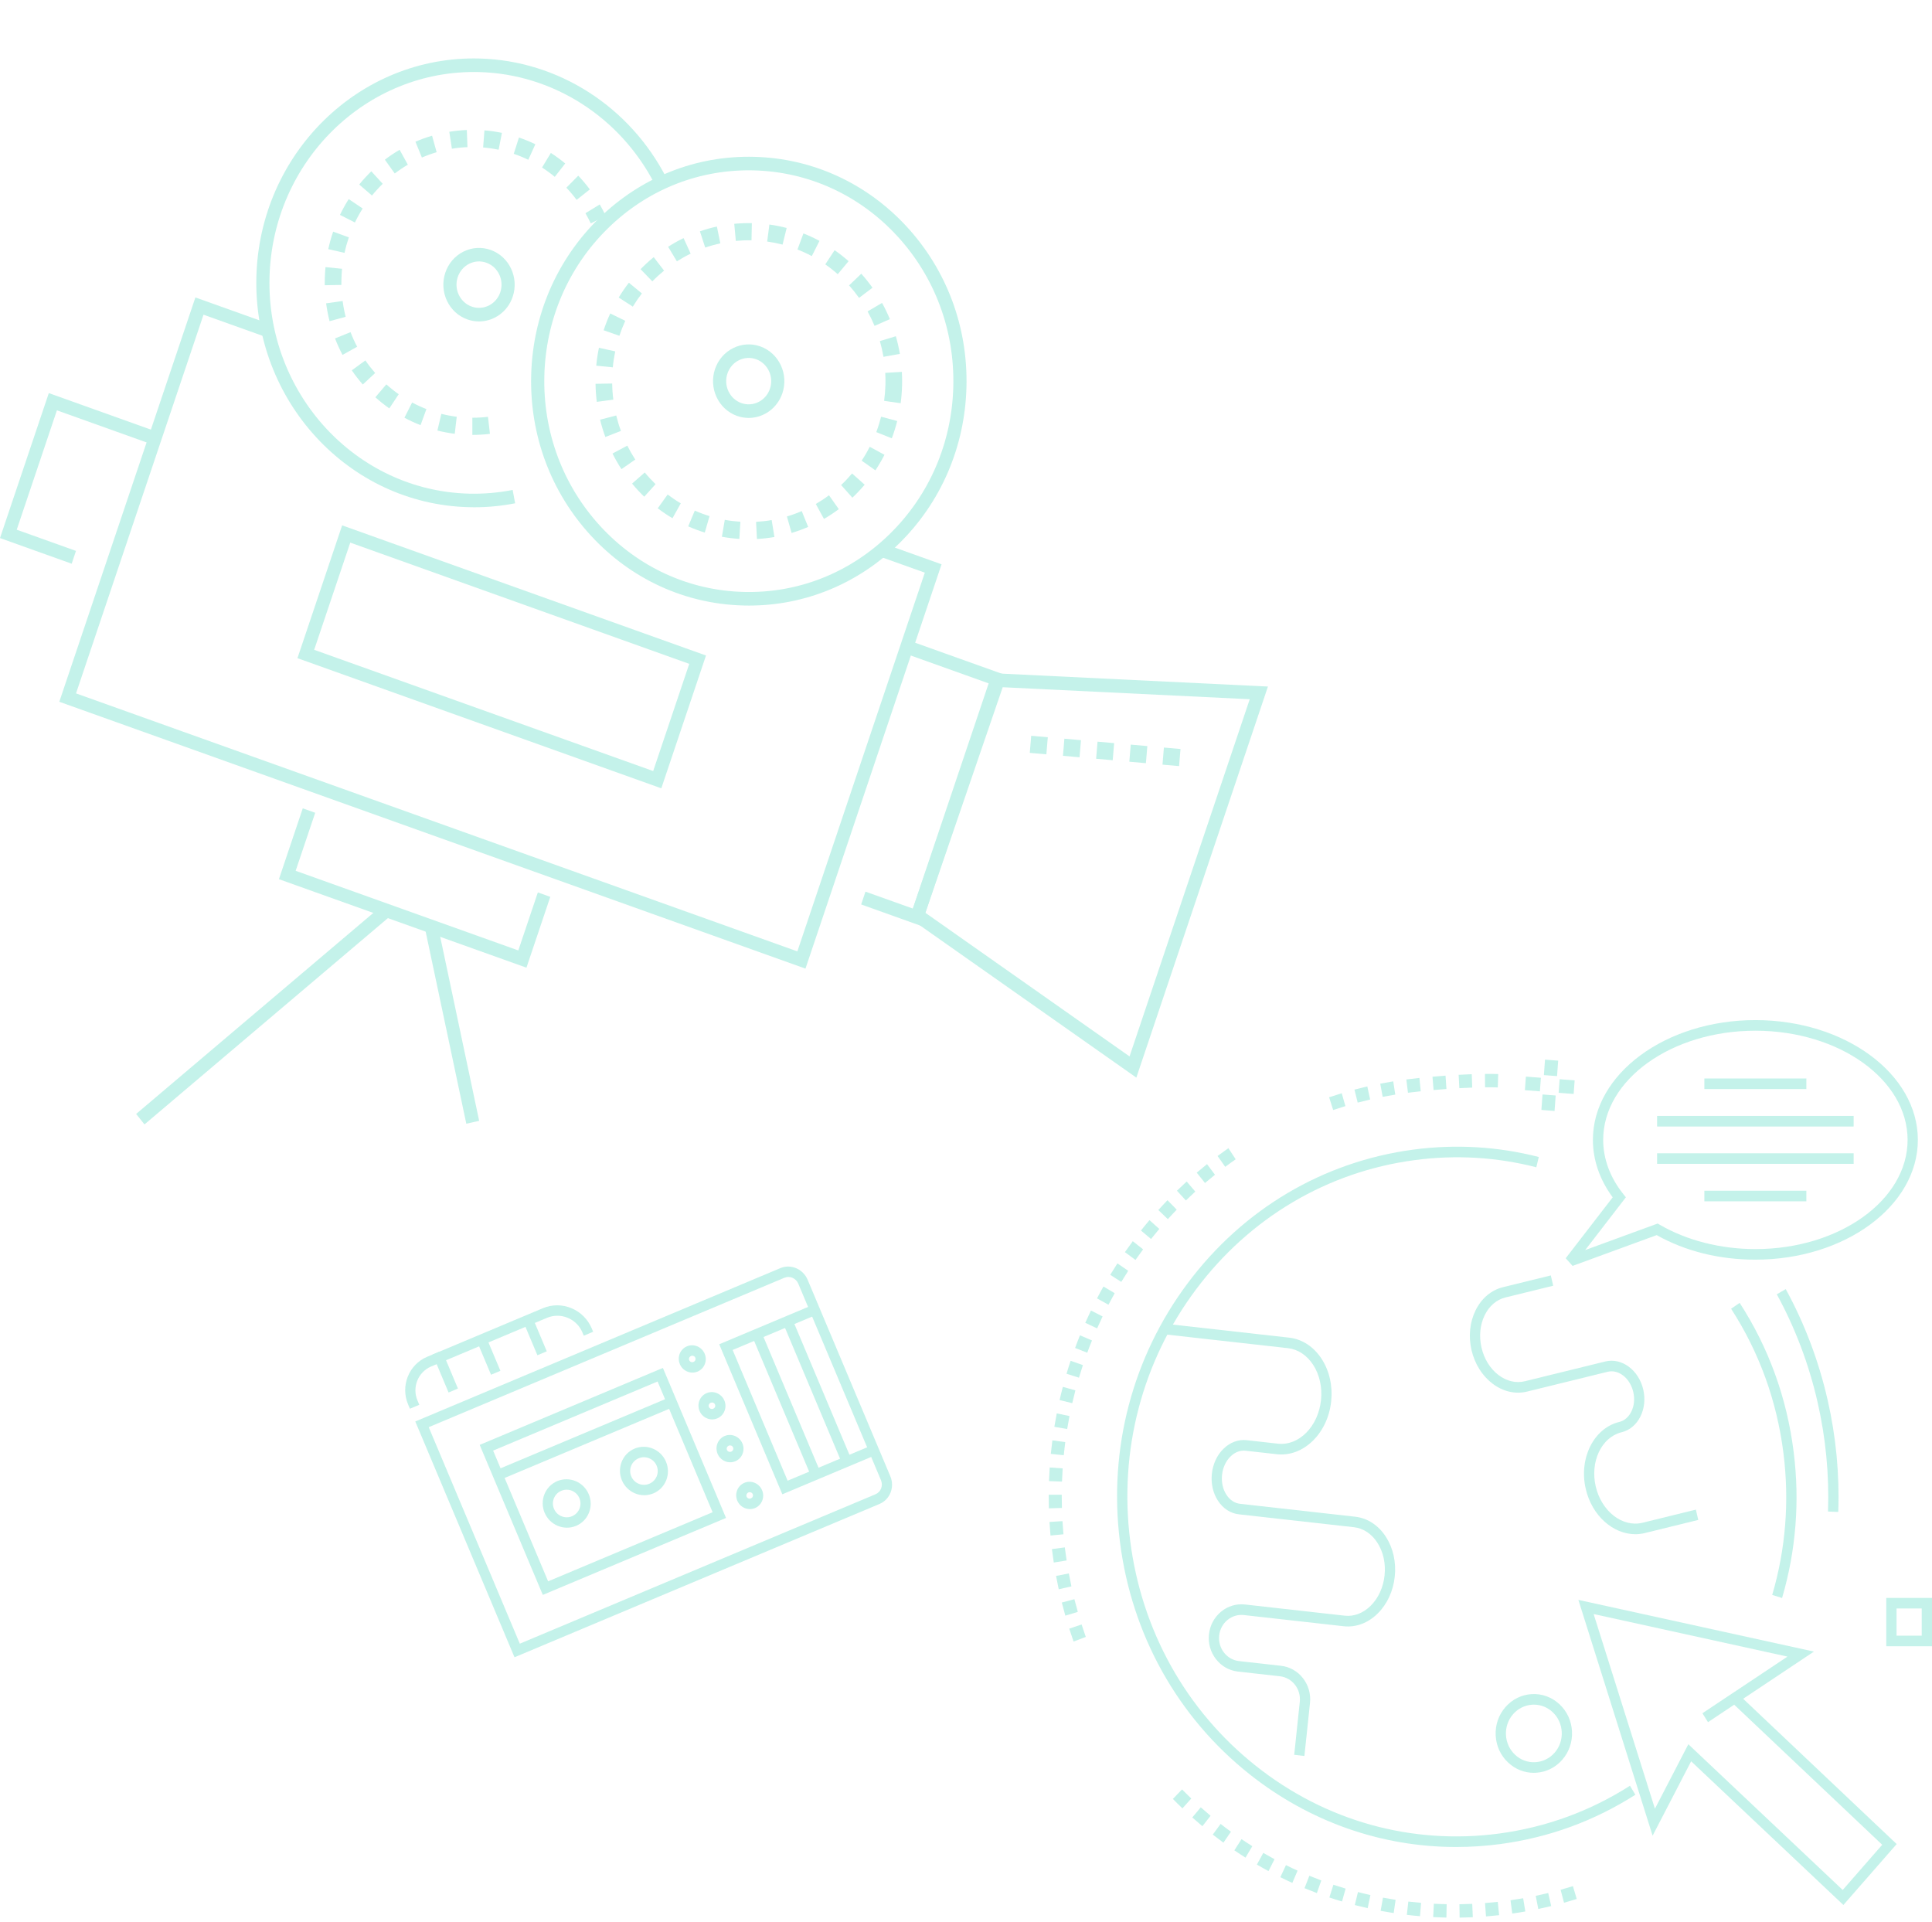 <svg width="394" height="392" viewBox="0 0 394 392" fill="none" xmlns="http://www.w3.org/2000/svg">
<g opacity="0.3">
<path d="M164.262 197.529L192.016 115.077L180.271 110.879L179.395 113.492L188.601 116.782L162.608 194.014L15.504 141.402L41.501 64.175L54.215 68.722L55.096 66.11L39.847 60.656L12.094 143.112L164.262 197.529Z" fill="#39D4B7"/>
<path d="M152.739 123.493C164.17 123.493 174.979 119.046 183.296 110.899C191.891 102.479 196.793 91.112 197.094 78.89C197.395 66.669 193.063 55.063 184.895 46.199C176.721 37.34 165.694 32.292 153.837 31.981C141.985 31.666 130.721 36.136 122.122 44.556C113.527 52.976 108.625 64.343 108.324 76.564C108.022 88.786 112.355 100.391 120.528 109.256C128.697 118.115 139.724 123.168 151.581 123.478C151.97 123.488 152.354 123.493 152.739 123.493ZM152.683 34.732C153.045 34.732 153.406 34.737 153.772 34.746C164.911 35.038 175.271 39.785 182.949 48.109C190.626 56.434 194.694 67.342 194.411 78.823C194.129 90.305 189.523 100.984 181.447 108.897C173.371 116.811 162.789 121.009 151.65 120.713C140.512 120.422 130.151 115.674 122.474 107.35C114.796 99.026 110.728 88.117 111.011 76.636C111.294 65.155 115.899 54.476 123.975 46.562C131.782 38.906 141.943 34.732 152.683 34.732Z" fill="#39D4B7"/>
<path d="M154.365 109.914C155.556 109.852 156.756 109.714 157.933 109.513L157.368 106.06C156.321 106.241 155.25 106.361 154.189 106.418L154.365 109.914ZM150.779 109.895L150.988 106.399C149.927 106.332 148.856 106.203 147.809 106.012L147.216 109.46C148.393 109.675 149.589 109.819 150.779 109.895ZM161.431 108.687C162.576 108.343 163.716 107.927 164.814 107.455L163.498 104.226C162.52 104.651 161.506 105.019 160.482 105.324L161.431 108.687ZM143.727 108.606L144.7 105.253C143.681 104.938 142.671 104.56 141.693 104.126L140.35 107.34C141.448 107.827 142.583 108.252 143.727 108.606ZM168.034 105.826C169.072 105.224 170.086 104.551 171.055 103.83L169.062 100.997C168.201 101.642 167.293 102.239 166.371 102.779L168.034 105.826ZM137.143 105.683L138.834 102.65C137.912 102.106 137.014 101.494 136.156 100.845L134.136 103.658C135.1 104.388 136.11 105.071 137.143 105.683ZM173.83 101.494C174.711 100.663 175.554 99.77 176.332 98.844L173.765 96.551C173.07 97.377 172.32 98.175 171.532 98.915L173.83 101.494ZM131.379 101.294L133.696 98.734C132.922 97.989 132.176 97.186 131.486 96.35L128.901 98.619C129.679 99.555 130.513 100.458 131.379 101.294ZM178.524 95.916C179.196 94.903 179.821 93.838 180.377 92.749L177.375 91.116C176.879 92.086 176.323 93.036 175.721 93.939L178.524 95.916ZM126.737 95.672L129.554 93.719C128.961 92.807 128.414 91.852 127.928 90.882L124.911 92.487C125.458 93.581 126.07 94.65 126.737 95.672ZM181.869 89.382C182.3 88.236 182.671 87.052 182.972 85.858L179.687 84.979C179.418 86.039 179.089 87.095 178.705 88.117L181.869 89.382ZM123.452 89.115L126.626 87.878C126.25 86.856 125.931 85.796 125.671 84.731L122.377 85.581C122.669 86.78 123.03 87.964 123.452 89.115ZM183.671 82.228C183.834 81.015 183.936 79.773 183.963 78.546C183.968 78.264 183.973 77.987 183.973 77.71C183.973 77.084 183.954 76.454 183.922 75.838L180.53 76.038C180.563 76.588 180.576 77.151 180.576 77.71C180.576 77.958 180.572 78.207 180.567 78.46C180.539 79.554 180.451 80.662 180.303 81.746L183.671 82.228ZM121.71 81.951L125.078 81.497C124.939 80.418 124.86 79.31 124.846 78.212L121.45 78.269C121.464 79.496 121.552 80.738 121.71 81.951ZM124.971 74.911C125.073 73.818 125.24 72.724 125.463 71.654L122.145 70.919C121.895 72.118 121.71 73.345 121.594 74.572L124.971 74.911ZM180.169 72.767L183.514 72.165C183.31 70.952 183.032 69.744 182.694 68.564L179.437 69.558C179.738 70.608 179.983 71.688 180.169 72.767ZM126.315 68.478C126.658 67.442 127.061 66.415 127.515 65.422L124.448 63.922C123.938 65.035 123.484 66.186 123.1 67.351L126.315 68.478ZM178.352 66.458L181.475 65.082C181.007 63.951 180.47 62.838 179.877 61.773L176.93 63.507C177.458 64.462 177.935 65.455 178.352 66.458ZM129.053 62.532C129.614 61.606 130.24 60.698 130.902 59.839L128.247 57.656C127.501 58.621 126.806 59.633 126.176 60.674L129.053 62.532ZM175.192 60.746L177.931 58.673C177.226 57.685 176.457 56.725 175.647 55.822L173.158 58.2C173.877 59.008 174.562 59.862 175.192 60.746ZM133.034 57.379C133.784 56.605 134.59 55.87 135.424 55.187L133.316 52.441C132.38 53.205 131.477 54.031 130.633 54.895L133.034 57.379ZM170.846 55.917L173.056 53.262C172.148 52.46 171.189 51.705 170.207 51.017L168.303 53.916C169.183 54.528 170.04 55.201 170.846 55.917ZM138.042 53.295C138.946 52.718 139.891 52.188 140.85 51.724L139.404 48.558C138.325 49.083 137.264 49.675 136.254 50.325L138.042 53.295ZM165.555 52.226L167.121 49.121C166.065 48.553 164.962 48.042 163.845 47.603L162.636 50.874C163.632 51.266 164.614 51.719 165.555 52.226ZM143.82 50.492C144.825 50.143 145.863 49.852 146.901 49.623L146.197 46.199C145.029 46.452 143.866 46.781 142.736 47.173L143.82 50.492ZM159.592 49.881L160.426 46.49C159.272 46.189 158.086 45.95 156.905 45.788L156.455 49.255C157.502 49.403 158.559 49.613 159.592 49.881ZM150.061 49.126C151.118 49.026 152.188 48.983 153.258 49.007L153.328 45.506C152.128 45.482 150.928 45.53 149.741 45.64L150.061 49.126Z" fill="#39D4B7"/>
<path d="M96.676 103.448C99.493 103.448 102.305 103.176 105.053 102.632L104.548 99.914C101.619 100.492 98.612 100.745 95.605 100.669C72.61 100.067 54.378 80.295 54.962 56.592C55.545 32.889 74.741 14.086 97.723 14.697C112.777 15.094 126.51 23.877 133.562 37.627L135.934 36.337C128.433 21.704 113.819 12.352 97.792 11.932C73.3 11.278 52.904 31.294 52.283 56.515C51.663 81.742 71.067 102.785 95.54 103.425C95.92 103.444 96.3 103.448 96.676 103.448Z" fill="#39D4B7"/>
<path d="M96.328 88.686H96.403C97.575 88.686 98.756 88.615 99.915 88.476L99.516 84.999C98.492 85.124 97.445 85.186 96.403 85.186H96.328V88.686ZM92.737 88.462L93.145 84.985C92.093 84.856 91.037 84.655 90.008 84.397L89.202 87.798C90.361 88.089 91.551 88.314 92.737 88.462ZM85.764 86.7L86.96 83.423C85.968 83.041 84.99 82.587 84.045 82.081L82.479 85.186C83.54 85.759 84.648 86.27 85.764 86.7ZM79.393 83.285L81.312 80.395C80.436 79.779 79.588 79.101 78.786 78.38L76.549 81.016C77.447 81.823 78.406 82.587 79.393 83.285ZM73.986 78.413L76.507 76.068C75.798 75.256 75.126 74.392 74.514 73.499L71.744 75.519C72.434 76.527 73.189 77.501 73.986 78.413ZM69.849 72.376L72.832 70.71C72.328 69.75 71.873 68.747 71.484 67.734L68.324 69.019C68.769 70.16 69.279 71.292 69.849 72.376ZM67.208 65.494L70.493 64.606C70.224 63.551 70.016 62.466 69.872 61.382L66.508 61.86C66.67 63.078 66.906 64.305 67.208 65.494ZM66.23 58.168L69.626 58.106C69.622 57.939 69.622 57.772 69.622 57.6C69.622 57.366 69.626 57.127 69.631 56.888C69.649 56.2 69.691 55.503 69.756 54.815L66.378 54.471C66.304 55.245 66.258 56.029 66.239 56.802C66.235 57.07 66.23 57.342 66.23 57.609C66.225 57.796 66.225 57.982 66.23 58.168ZM70.261 51.568C70.493 50.498 70.789 49.438 71.141 48.406L67.94 47.241C67.541 48.401 67.208 49.605 66.948 50.808L70.261 51.568ZM120.477 45.555L123.531 44.026C123.16 43.239 122.748 42.45 122.308 41.691L119.393 43.482C119.778 44.156 120.144 44.853 120.477 45.555ZM72.379 45.373C72.846 44.394 73.379 43.434 73.959 42.517L71.114 40.602C70.46 41.634 69.858 42.718 69.33 43.821L72.379 45.373ZM117.595 40.76L120.287 38.625C119.56 37.651 118.768 36.71 117.929 35.826L115.501 38.276C116.247 39.06 116.951 39.895 117.595 40.76ZM75.858 39.876C76.539 39.041 77.276 38.233 78.05 37.483L75.724 34.933C74.853 35.779 74.023 36.686 73.259 37.627L75.858 39.876ZM113.138 36.065L115.269 33.338C114.338 32.564 113.351 31.843 112.341 31.189L110.543 34.155C111.438 34.737 112.313 35.377 113.138 36.065ZM80.501 35.377C81.353 34.728 82.252 34.126 83.174 33.586L81.497 30.544C80.459 31.151 79.444 31.834 78.485 32.564L80.501 35.377ZM107.736 32.583L109.177 29.417C108.092 28.892 106.966 28.433 105.831 28.046L104.77 31.37C105.78 31.709 106.777 32.12 107.736 32.583ZM86.038 32.13C87.015 31.705 88.03 31.342 89.045 31.041L88.113 27.674C86.964 28.013 85.825 28.424 84.722 28.901L86.038 32.13ZM101.689 30.53L102.356 27.096C101.189 26.852 99.989 26.68 98.793 26.585L98.525 30.076C99.585 30.162 100.651 30.315 101.689 30.53ZM92.158 30.329C93.205 30.157 94.271 30.047 95.332 30.009L95.202 26.513C94.007 26.561 92.802 26.685 91.626 26.876L92.158 30.329Z" fill="#39D4B7"/>
<path d="M134.863 160.76L143.977 133.675L69.774 107.135L60.66 134.22L134.863 160.76ZM140.562 135.38L133.204 157.24L64.07 132.515L71.428 110.655L140.562 135.38Z" fill="#39D4B7"/>
<path d="M107.36 197.338L112.22 182.895L109.686 181.988L105.701 193.822L60.294 177.58L64.279 165.75L61.744 164.842L56.884 179.289L107.36 197.338Z" fill="#39D4B7"/>
<path d="M187.814 188.804L205.031 137.654L185.363 130.619L184.487 133.232L201.621 139.359L186.16 185.284L176.499 181.831L175.619 184.444L187.814 188.804Z" fill="#39D4B7"/>
<path d="M14.618 114.958L15.494 112.345L3.41 108.023L11.606 83.681L31.159 90.677L32.04 88.065L9.952 80.165L-0 109.728L14.618 114.958Z" fill="#39D4B7"/>
<path d="M231.738 219.757L258.574 140.008L202.622 137.291L185.506 187.237L231.738 219.757ZM254.863 142.592L230.352 215.434L188.717 186.148L204.484 140.147L254.863 142.592Z" fill="#39D4B7"/>
<path d="M77.98 184.604L79.684 186.74L29.466 229.302L27.762 227.166L77.98 184.604Z" fill="#39D4B7"/>
<path d="M89.272 188.66L97.717 228.569L95.096 229.158L86.651 189.249L89.272 188.66Z" fill="#39D4B7"/>
<path d="M152.679 85.228C155.691 85.228 158.517 83.284 159.555 80.189C160.871 76.283 158.855 72.003 155.07 70.647C151.28 69.291 147.128 71.368 145.812 75.27C144.496 79.177 146.512 83.456 150.297 84.812C151.09 85.094 151.891 85.228 152.679 85.228ZM157.02 79.277C156.191 81.741 153.573 83.05 151.178 82.195C148.787 81.34 147.517 78.637 148.347 76.173C149.176 73.708 151.798 72.395 154.189 73.255C156.58 74.114 157.854 76.813 157.02 79.277Z" fill="#39D4B7"/>
<path d="M97.681 65.551C100.692 65.551 103.519 63.607 104.557 60.512C105.873 56.606 103.857 52.327 100.072 50.975C98.237 50.321 96.263 50.44 94.516 51.309C92.769 52.183 91.454 53.707 90.819 55.598C90.184 57.489 90.3 59.524 91.143 61.324C91.991 63.125 93.469 64.481 95.304 65.135C96.091 65.417 96.893 65.551 97.681 65.551ZM102.027 59.6C101.198 62.065 98.575 63.378 96.184 62.518C95.026 62.103 94.095 61.248 93.557 60.111C93.024 58.974 92.95 57.69 93.353 56.496C93.756 55.302 94.586 54.342 95.688 53.788C96.791 53.234 98.038 53.162 99.196 53.578C101.587 54.437 102.856 57.136 102.027 59.6Z" fill="#39D4B7"/>
<path d="M240.453 156.232L240.745 152.745L237.362 152.445L237.07 155.931L240.453 156.232ZM233.688 155.635L233.98 152.148L230.598 151.848L230.306 155.334L233.688 155.635ZM226.919 155.033L227.211 151.547L223.828 151.246L223.536 154.732L226.919 155.033ZM220.154 154.431L220.446 150.945L217.064 150.644L216.772 154.131L220.154 154.431ZM213.389 153.834L213.681 150.348L210.299 150.047L210.007 153.534L213.389 153.834Z" fill="#39D4B7"/>
</g>
<g opacity="0.3">
<path d="M117.528 311.148C118.704 310.641 119.617 309.705 120.1 308.505C120.594 307.284 120.578 305.937 120.065 304.713C119.008 302.198 116.126 301 113.646 302.041C113.633 302.047 113.616 302.054 113.603 302.06C111.153 303.117 110.014 305.994 111.064 308.492C112.122 311.007 115.004 312.205 117.484 311.164C117.499 311.161 117.515 311.154 117.528 311.148ZM114.449 304.02C114.459 304.016 114.465 304.013 114.475 304.009C115.903 303.409 117.555 304.086 118.157 305.516C118.446 306.207 118.451 306.967 118.174 307.661C117.896 308.352 117.367 308.897 116.684 309.192C116.674 309.196 116.668 309.199 116.658 309.203C115.23 309.803 113.578 309.126 112.976 307.695C112.377 306.271 113.037 304.629 114.449 304.02Z" fill="#39D4B7"/>
<path d="M133.286 304.526C134.461 304.019 135.374 303.083 135.858 301.883C136.351 300.662 136.335 299.315 135.823 298.091C134.765 295.576 131.883 294.377 129.403 295.419C129.39 295.425 129.374 295.432 129.36 295.438C126.91 296.495 125.771 299.372 126.822 301.87C127.88 304.385 130.761 305.583 133.241 304.541C133.256 304.539 133.269 304.533 133.286 304.526ZM130.208 297.401C130.217 297.397 130.224 297.394 130.234 297.39C131.662 296.79 133.313 297.467 133.915 298.898C134.205 299.588 134.21 300.349 133.933 301.042C133.654 301.733 133.124 302.275 132.441 302.569C132.431 302.574 132.425 302.577 132.415 302.581C130.987 303.181 129.335 302.504 128.734 301.073C128.135 299.649 128.795 298.011 130.208 297.401Z" fill="#39D4B7"/>
<path d="M179.404 306.678C181.523 305.764 182.492 303.253 181.569 301.058L164.705 260.981C163.776 258.772 161.276 257.71 159.136 258.609L84.691 289.878L104.925 337.966L179.37 306.697C179.378 306.689 179.391 306.684 179.404 306.678ZM178.539 304.726L178.951 305.709L178.539 304.726L106.005 335.195L87.43 291.042L159.964 260.573C161.055 260.114 162.326 260.658 162.798 261.78L179.661 301.857C180.132 302.975 179.639 304.252 178.562 304.716C178.552 304.721 178.545 304.723 178.539 304.726Z" fill="#39D4B7"/>
<path d="M120.962 271.586L120.682 270.919C119.885 269.027 118.407 267.552 116.52 266.772C114.641 265.992 112.579 265.999 110.715 266.779L88.222 276.227L91.48 283.969L93.389 283.165L90.96 277.391L111.544 268.746C112.906 268.175 114.409 268.173 115.776 268.74C117.136 269.301 118.202 270.363 118.773 271.723L119.053 272.389L120.962 271.586Z" fill="#39D4B7"/>
<path d="M97.462 273.986L99.372 273.185L102.049 279.546L100.14 280.348L97.462 273.986Z" fill="#39D4B7"/>
<path d="M106.918 270.013L108.828 269.211L111.506 275.573L109.596 276.375L106.918 270.013Z" fill="#39D4B7"/>
<path d="M85.507 286.478L85.134 285.595C84.005 282.914 85.245 279.82 87.896 278.677C87.912 278.67 87.929 278.663 87.942 278.657L90.392 277.628L89.563 275.66L87.112 276.69C87.09 276.7 87.07 276.708 87.047 276.718C83.355 278.311 81.641 282.636 83.221 286.396L83.594 287.279L85.507 286.478Z" fill="#39D4B7"/>
<path d="M159.522 269.441L161.432 268.64L173.481 297.265L171.571 298.067L159.522 269.441Z" fill="#39D4B7"/>
<path d="M153.219 272.088L155.129 271.286L167.178 299.911L165.268 300.713L153.219 272.088Z" fill="#39D4B7"/>
<path d="M148.06 309.552L135.187 278.957L97.823 294.653L110.697 325.248L148.06 309.552ZM134.107 281.728L145.325 308.387L111.781 322.479L100.563 295.82L134.107 281.728Z" fill="#39D4B7"/>
<path d="M178.223 296.879L177.398 294.914L160.624 301.958L149.409 275.298L166.181 268.255L165.351 266.288L146.671 274.135L159.543 304.726L178.223 296.879Z" fill="#39D4B7"/>
<path d="M153.993 307.527C154.653 307.242 155.166 306.716 155.436 306.041C155.714 305.35 155.706 304.591 155.416 303.901C154.819 302.48 153.198 301.802 151.803 302.388C150.416 302.975 149.76 304.607 150.356 306.024C150.953 307.445 152.574 308.123 153.97 307.537C153.976 307.534 153.986 307.53 153.993 307.527ZM152.625 304.358C152.629 304.357 152.629 304.357 152.632 304.355C152.975 304.211 153.369 304.367 153.509 304.7C153.578 304.859 153.576 305.036 153.513 305.196C153.446 305.366 153.305 305.491 153.143 305.568C152.8 305.712 152.406 305.557 152.266 305.224C152.123 304.892 152.287 304.504 152.625 304.358Z" fill="#39D4B7"/>
<path d="M149.98 297.982C150.64 297.697 151.153 297.171 151.423 296.496C151.702 295.806 151.693 295.046 151.402 294.353C150.805 292.932 149.184 292.254 147.788 292.84C147.782 292.843 147.772 292.847 147.765 292.85C146.386 293.445 145.749 295.065 146.342 296.476C146.632 297.166 147.172 297.704 147.86 297.99C148.538 298.271 149.286 298.27 149.955 297.989C149.963 297.989 149.97 297.987 149.98 297.982ZM148.611 294.818C148.614 294.817 148.614 294.817 148.617 294.816C148.96 294.672 149.355 294.827 149.494 295.16C149.563 295.319 149.562 295.496 149.498 295.656C149.431 295.826 149.314 295.952 149.129 296.028C148.961 296.101 148.775 296.101 148.604 296.03C148.442 295.963 148.319 295.84 148.25 295.681C148.111 295.347 148.272 294.964 148.611 294.818Z" fill="#39D4B7"/>
<path d="M146.3 289.237C146.96 288.953 147.473 288.426 147.743 287.751C148.022 287.061 148.014 286.301 147.724 285.611C147.126 284.191 145.505 283.513 144.11 284.099C144.104 284.101 144.094 284.106 144.087 284.108C142.708 284.704 142.071 286.324 142.664 287.734C142.954 288.425 143.493 288.963 144.182 289.248C144.86 289.529 145.608 289.528 146.277 289.247C146.284 289.244 146.29 289.242 146.3 289.237ZM144.93 286.07C144.933 286.069 144.933 286.069 144.936 286.067C145.279 285.923 145.673 286.078 145.813 286.412C145.882 286.571 145.881 286.748 145.817 286.908C145.75 287.077 145.615 287.208 145.448 287.28C145.28 287.352 145.093 287.353 144.923 287.282C144.761 287.215 144.638 287.091 144.569 286.932C144.431 286.602 144.591 286.216 144.93 286.07Z" fill="#39D4B7"/>
<path d="M142.284 279.694C142.944 279.409 143.457 278.883 143.727 278.208C144.006 277.518 143.998 276.758 143.706 276.065C143.109 274.644 141.488 273.966 140.093 274.552C140.086 274.555 140.076 274.559 140.07 274.562C138.69 275.157 138.053 276.777 138.646 278.188C138.936 278.878 139.476 279.416 140.164 279.701C140.842 279.983 141.59 279.982 142.26 279.701C142.268 279.701 142.274 279.698 142.284 279.694ZM140.914 276.527C140.917 276.526 140.917 276.526 140.92 276.524C141.263 276.38 141.657 276.535 141.797 276.869C141.866 277.028 141.864 277.205 141.801 277.365C141.732 277.531 141.606 277.662 141.438 277.734C141.435 277.736 141.435 277.736 141.432 277.737C141.264 277.809 141.077 277.81 140.907 277.739C140.745 277.672 140.622 277.548 140.553 277.389C140.415 277.059 140.575 276.673 140.914 276.527Z" fill="#39D4B7"/>
<path d="M100.722 299.998L136.178 285.11L137.005 287.078L101.549 301.966L100.722 299.998Z" fill="#39D4B7"/>
</g>
<g opacity="0.3">
<path d="M315.081 216.09L317.766 216.297L317.536 219.451L314.851 219.244L315.081 216.09Z" fill="#39D4B7"/>
<path d="M311.178 219.551L314.238 219.788L314.036 222.555L310.976 222.318L311.178 219.551Z" fill="#39D4B7"/>
<path d="M314.571 223.194L317.255 223.401L317.026 226.555L314.341 226.348L314.571 223.194Z" fill="#39D4B7"/>
<path d="M318.064 220.086L321.124 220.323L320.922 223.09L317.862 222.853L318.064 220.086Z" fill="#39D4B7"/>
<path d="M384.674 335.719H393.999V325.861H384.674V335.719ZM391.903 333.559H386.769V328.017H391.903V333.559Z" fill="#39D4B7"/>
<path d="M363.423 325.879C366.26 316.212 367.056 306.194 365.789 296.097C364.411 285.09 360.705 274.859 354.774 265.691L353.03 266.889C358.777 275.781 362.37 285.698 363.709 296.373C364.935 306.164 364.164 315.884 361.414 325.253L363.423 325.879Z" fill="#39D4B7"/>
<path d="M296.951 376.656C299.943 376.656 302.954 376.459 305.968 376.056C315.843 374.739 325.11 371.356 333.508 366L332.405 364.165C324.259 369.361 315.275 372.639 305.697 373.915C287.904 376.283 270.279 371.371 256.069 360.077C241.859 348.783 232.769 332.462 230.472 314.122C228.174 295.779 232.939 277.615 243.896 262.967C254.853 248.32 270.688 238.951 288.48 236.583C296.846 235.467 305.197 235.96 313.306 238.041L313.813 235.945C305.45 233.8 296.838 233.293 288.212 234.442C269.863 236.885 253.536 246.549 242.235 261.651C230.938 276.753 226.021 295.488 228.391 314.398C230.761 333.312 240.137 350.141 254.788 361.789C267.04 371.517 281.742 376.656 296.951 376.656Z" fill="#39D4B7"/>
<path d="M266.012 358.098L267.152 347.285C267.344 345.458 266.837 343.664 265.719 342.231C264.601 340.799 263.009 339.9 261.24 339.703L252.689 338.744C251.473 338.61 250.38 337.991 249.613 337.01C248.846 336.025 248.499 334.794 248.629 333.541C248.763 332.288 249.36 331.161 250.312 330.371C251.263 329.58 252.457 329.218 253.677 329.356L274.006 331.635C276.513 331.915 278.985 330.993 280.964 329.035C282.896 327.129 284.13 324.455 284.441 321.505C284.753 318.558 284.105 315.671 282.618 313.381C281.091 311.031 278.869 309.581 276.361 309.301L252.888 306.671C251.792 306.548 250.804 305.892 250.109 304.825C249.378 303.699 249.06 302.263 249.215 300.782C249.371 299.301 249.979 297.97 250.93 297.03C251.831 296.142 252.931 295.717 254.028 295.844L260.375 296.556C265.802 297.164 270.782 292.326 271.473 285.773C271.802 282.632 271.114 279.559 269.53 277.12C267.908 274.621 265.546 273.08 262.882 272.782L238.157 270.011L237.933 272.159L262.658 274.93C264.695 275.158 266.519 276.363 267.793 278.321C269.103 280.339 269.671 282.901 269.396 285.538C268.831 290.909 264.887 294.889 260.606 294.408L254.259 293.695C252.537 293.501 250.84 294.132 249.487 295.471C248.18 296.761 247.348 298.563 247.138 300.547C246.928 302.531 247.366 304.478 248.372 306.026C249.414 307.634 250.941 308.626 252.664 308.816L276.137 311.445C278.018 311.658 279.701 312.77 280.877 314.578C282.093 316.447 282.618 318.823 282.361 321.266C282.104 323.709 281.094 325.913 279.517 327.473C277.99 328.979 276.112 329.696 274.234 329.483L253.905 327.204C252.132 327.006 250.391 327.528 249.002 328.681C247.612 329.834 246.74 331.475 246.548 333.299C246.357 335.126 246.863 336.92 247.981 338.352C249.099 339.785 250.692 340.684 252.461 340.881L261.012 341.84C262.227 341.974 263.32 342.593 264.087 343.574C264.854 344.559 265.202 345.79 265.072 347.043L263.932 357.856L266.012 358.098Z" fill="#39D4B7"/>
<path d="M333.501 312.87C334.149 312.87 334.804 312.792 335.455 312.631L346.332 309.957L345.847 307.857L334.97 310.531C330.881 311.535 326.597 308.211 325.421 303.124C324.256 298.081 326.571 293.169 330.592 292.102L330.704 292.076C332.361 291.67 333.729 290.517 334.557 288.828C335.357 287.201 335.553 285.262 335.115 283.367C334.196 279.387 330.718 276.821 327.368 277.646L310.958 281.677C309.159 282.118 307.26 281.67 305.606 280.417C303.898 279.123 302.664 277.135 302.129 274.818C301.593 272.502 301.825 270.156 302.78 268.205C303.706 266.318 305.208 265.031 307.006 264.591L316.747 262.197L316.262 260.097L306.521 262.491C304.115 263.081 302.121 264.766 300.913 267.232C299.733 269.638 299.44 272.51 300.091 275.318C300.743 278.127 302.259 280.555 304.365 282.155C306.521 283.792 309.036 284.37 311.446 283.777L327.856 279.745C330.085 279.197 332.43 281.047 333.081 283.871C333.403 285.269 333.266 286.687 332.69 287.858C332.158 288.939 331.315 289.682 330.302 289.958L330.219 289.976C325.008 291.256 321.94 297.38 323.387 303.628C324.646 309.092 328.952 312.87 333.501 312.87Z" fill="#39D4B7"/>
<path d="M375.931 388.481L386.794 376.057L355.487 346.428L369.925 336.808L321.885 326.264L337.022 374.349L344.881 359.176L375.931 388.481ZM383.848 376.203L375.79 385.419L344.309 355.7L337.496 368.848L324.997 329.151L364.526 337.83L347.182 349.382L348.318 351.194L353.659 347.636L383.848 376.203Z" fill="#39D4B7"/>
<path d="M374.886 308.327C375.157 300.681 374.426 292.994 372.711 285.475C370.898 277.53 368.025 269.929 364.171 262.887L362.348 263.946C366.104 270.809 368.904 278.22 370.67 285.967C372.342 293.3 373.055 300.793 372.791 308.245L374.886 308.327Z" fill="#39D4B7"/>
<path d="M271.878 226.364C272.699 226.088 273.539 225.82 274.371 225.566L273.626 222.944C272.768 223.205 271.9 223.481 271.053 223.768L271.878 226.364ZM276.882 224.854C277.718 224.63 278.572 224.421 279.419 224.223L278.84 221.556C277.968 221.758 277.085 221.978 276.22 222.205L276.882 224.854ZM281.973 223.679C282.827 223.511 283.692 223.358 284.543 223.22L284.13 220.519C283.247 220.661 282.357 220.822 281.478 220.993L281.973 223.679ZM287.13 222.843C287.922 222.742 288.802 222.638 289.735 222.541L289.467 219.822C288.512 219.923 287.615 220.027 286.801 220.132L287.13 222.843ZM292.355 222.291C293.209 222.217 294.092 222.146 294.978 222.082L294.794 219.356C293.893 219.419 292.999 219.49 292.131 219.568L292.355 222.291ZM297.609 221.914C298.517 221.862 299.4 221.825 300.236 221.791L300.142 219.061C299.292 219.091 298.391 219.132 297.468 219.184L297.609 221.914ZM305.45 221.758L305.537 219.028C304.73 219.001 303.807 218.99 302.83 219.001L302.856 221.735C303.793 221.72 304.68 221.732 305.45 221.758Z" fill="#39D4B7"/>
<path d="M218.939 334.757L221.429 333.817C221.132 332.977 220.843 332.123 220.575 331.277L218.057 332.131C218.335 333.007 218.632 333.891 218.939 334.757ZM217.257 329.479L219.801 328.711C219.558 327.856 219.323 326.984 219.106 326.118L216.537 326.801C216.765 327.696 217.007 328.595 217.257 329.479ZM215.911 324.1L218.498 323.504C218.31 322.631 218.133 321.747 217.97 320.87L215.364 321.381C215.531 322.288 215.715 323.202 215.911 324.1ZM214.901 318.647L217.521 318.222C217.402 317.454 217.293 316.667 217.195 315.891L217.156 315.559L214.525 315.902L214.568 316.242C214.666 317.04 214.778 317.853 214.901 318.647ZM214.232 313.138L216.873 312.885C216.794 311.997 216.725 311.095 216.674 310.203L214.026 310.371C214.08 311.288 214.149 312.221 214.232 313.138ZM213.906 307.592L216.559 307.514C216.537 306.727 216.526 305.929 216.526 305.138V304.825L213.874 304.817V305.142C213.87 305.955 213.881 306.783 213.906 307.592ZM216.577 302.139C216.609 301.244 216.653 300.338 216.714 299.446L214.069 299.26C214.007 300.181 213.96 301.113 213.928 302.038L216.577 302.139ZM216.935 296.764C217.022 295.873 217.127 294.974 217.242 294.09L214.615 293.725C214.496 294.638 214.391 295.567 214.297 296.488L216.935 296.764ZM217.633 291.423C217.778 290.543 217.937 289.652 218.107 288.775L215.509 288.234C215.332 289.141 215.165 290.058 215.017 290.968L217.633 291.423ZM218.668 286.146C218.867 285.277 219.084 284.396 219.309 283.535L216.75 282.819C216.515 283.71 216.294 284.616 216.088 285.515L218.668 286.146ZM220.036 280.95C220.289 280.096 220.561 279.234 220.843 278.388L218.335 277.504C218.046 278.376 217.763 279.268 217.503 280.148L220.036 280.95ZM221.726 275.859C222.03 275.027 222.355 274.188 222.692 273.36L220.242 272.308C219.895 273.162 219.562 274.031 219.247 274.889L221.726 275.859ZM223.738 270.894C224.096 270.081 224.472 269.264 224.859 268.462L222.482 267.25C222.084 268.075 221.697 268.921 221.324 269.76L223.738 270.894ZM226.053 266.072C226.462 265.288 226.889 264.494 227.324 263.722L225.029 262.353C224.581 263.151 224.139 263.968 223.72 264.781L226.053 266.072ZM228.666 261.417C229.122 260.66 229.6 259.899 230.081 259.157L227.877 257.638C227.378 258.407 226.889 259.194 226.415 259.973L228.666 261.417ZM231.564 256.941C232.067 256.214 232.588 255.49 233.117 254.778L231.011 253.118C230.468 253.849 229.929 254.602 229.408 255.348L231.564 256.941ZM234.734 252.67C235.284 251.977 235.852 251.287 236.417 250.615L234.419 248.817C233.833 249.507 233.251 250.224 232.683 250.94L234.734 252.67ZM238.165 248.62C238.751 247.971 239.359 247.318 239.974 246.684L238.092 244.756C237.459 245.412 236.833 246.083 236.225 246.759L238.165 248.62ZM241.837 244.808C242.467 244.196 243.115 243.584 243.762 242.995L242.004 240.947C241.334 241.559 240.665 242.189 240.017 242.82L241.837 244.808ZM245.742 241.246C246.407 240.679 247.091 240.112 247.775 239.564L246.151 237.404C245.445 237.971 244.736 238.553 244.052 239.138L245.742 241.246ZM249.863 237.952C250.565 237.43 251.282 236.908 251.998 236.412L250.511 234.148C249.773 234.663 249.031 235.2 248.304 235.741L249.863 237.952Z" fill="#39D4B7"/>
<path d="M297.664 391.059C298.558 391.048 299.462 391.022 300.356 390.981L300.237 388.251C299.372 388.292 298.492 388.318 297.628 388.329L297.664 391.059ZM294.972 391.052L295.022 388.318C294.15 388.303 293.275 388.269 292.41 388.225L292.276 390.955C293.166 391 294.074 391.033 294.972 391.052ZM303.045 390.813C303.931 390.746 304.836 390.66 305.726 390.563L305.447 387.844C304.582 387.938 303.707 388.02 302.846 388.087L303.045 390.813ZM289.584 390.768L289.804 388.046C288.94 387.971 288.064 387.882 287.206 387.781L286.902 390.496C287.785 390.601 288.686 390.694 289.584 390.768ZM308.4 390.228C309.279 390.105 310.177 389.963 311.063 389.806L310.622 387.109C309.764 387.259 308.896 387.397 308.042 387.516L308.4 390.228ZM284.221 390.131L284.612 387.427C283.754 387.296 282.89 387.147 282.036 386.986L281.558 389.676C282.441 389.84 283.338 389.993 284.221 390.131ZM313.712 389.299C314.588 389.116 315.474 388.915 316.343 388.702L315.731 386.043C314.888 386.248 314.03 386.442 313.184 386.621L313.712 389.299ZM278.913 389.131L279.477 386.46C278.634 386.27 277.78 386.065 276.937 385.845L276.289 388.497C277.158 388.721 278.044 388.933 278.913 389.131ZM318.955 388.02C319.816 387.781 320.685 387.52 321.546 387.251L320.772 384.637C319.939 384.898 319.096 385.151 318.264 385.383L318.955 388.02ZM273.684 387.766L274.419 385.14C273.594 384.894 272.754 384.629 271.922 384.353L271.104 386.953C271.965 387.24 272.83 387.516 273.684 387.766ZM268.553 386.05L269.458 383.48C268.647 383.178 267.826 382.854 267.022 382.522L266.035 385.058C266.867 385.401 267.714 385.733 268.553 386.05ZM263.549 383.98L264.62 381.477C263.831 381.119 263.035 380.743 262.253 380.351L261.103 382.813C261.91 383.219 262.735 383.607 263.549 383.98ZM258.689 381.567L259.919 379.146C259.156 378.732 258.385 378.3 257.629 377.859L256.323 380.239C257.101 380.694 257.897 381.142 258.689 381.567ZM253.999 378.825L255.385 376.494C254.651 376.032 253.909 375.547 253.185 375.055L251.727 377.337C252.472 377.845 253.24 378.348 253.999 378.825ZM249.498 375.771L251.029 373.54C250.323 373.026 249.614 372.492 248.926 371.951L247.323 374.13C248.04 374.685 248.771 375.237 249.498 375.771ZM245.207 372.414L246.878 370.292C246.209 369.732 245.536 369.15 244.881 368.565L243.144 370.631C243.821 371.235 244.515 371.836 245.207 372.414ZM241.139 368.777L242.941 366.771C242.305 366.163 241.671 365.54 241.056 364.913L239.193 366.856C239.826 367.505 240.481 368.151 241.139 368.777Z" fill="#39D4B7"/>
<path d="M312.793 361.53C312.93 361.53 313.068 361.526 313.205 361.518C315.282 361.406 317.196 360.467 318.59 358.874C319.983 357.281 320.692 355.222 320.583 353.081C320.475 350.941 319.563 348.967 318.018 347.531C316.473 346.095 314.475 345.368 312.398 345.476C310.321 345.588 308.407 346.528 307.014 348.121C305.621 349.713 304.912 351.772 305.02 353.913C305.129 356.054 306.041 358.027 307.586 359.459C309.033 360.806 310.868 361.53 312.793 361.53ZM312.811 347.628C314.222 347.628 315.561 348.158 316.618 349.139C317.746 350.187 318.412 351.631 318.492 353.197C318.572 354.764 318.054 356.267 317.034 357.43C316.013 358.594 314.616 359.28 313.097 359.362C311.573 359.448 310.119 358.911 308.99 357.859C307.861 356.811 307.195 355.368 307.115 353.801C307.036 352.235 307.553 350.732 308.574 349.568C309.59 348.404 310.991 347.718 312.511 347.636C312.608 347.632 312.71 347.628 312.811 347.628Z" fill="#39D4B7"/>
<path d="M320.702 258.153L337.858 251.876C343.669 255.151 350.617 256.881 357.98 256.881C376.25 256.881 391.115 245.923 391.115 232.455C391.115 218.986 376.25 208.028 357.98 208.028C339.71 208.028 324.846 218.986 324.846 232.455C324.846 236.565 326.239 240.597 328.884 244.17L319.302 256.59L320.702 258.153ZM338.053 249.515L323.268 254.927L331.572 244.162L331.033 243.487C328.356 240.138 326.944 236.326 326.944 232.458C326.944 220.18 340.868 210.191 357.984 210.191C375.099 210.191 389.023 220.18 389.023 232.458C389.023 244.737 375.099 254.725 357.984 254.725C350.902 254.725 343.973 252.961 338.473 249.757L338.053 249.515Z" fill="#39D4B7"/>
<path d="M347.577 242.824H368.38V244.983H347.577V242.824Z" fill="#39D4B7"/>
<path d="M347.577 219.93H368.38V222.089H347.577V219.93Z" fill="#39D4B7"/>
<path d="M337.938 235.185H378.02V237.344H337.938V235.185Z" fill="#39D4B7"/>
<path d="M337.938 227.568H378.02V229.728H337.938V227.568Z" fill="#39D4B7"/>
</g>
</svg>
